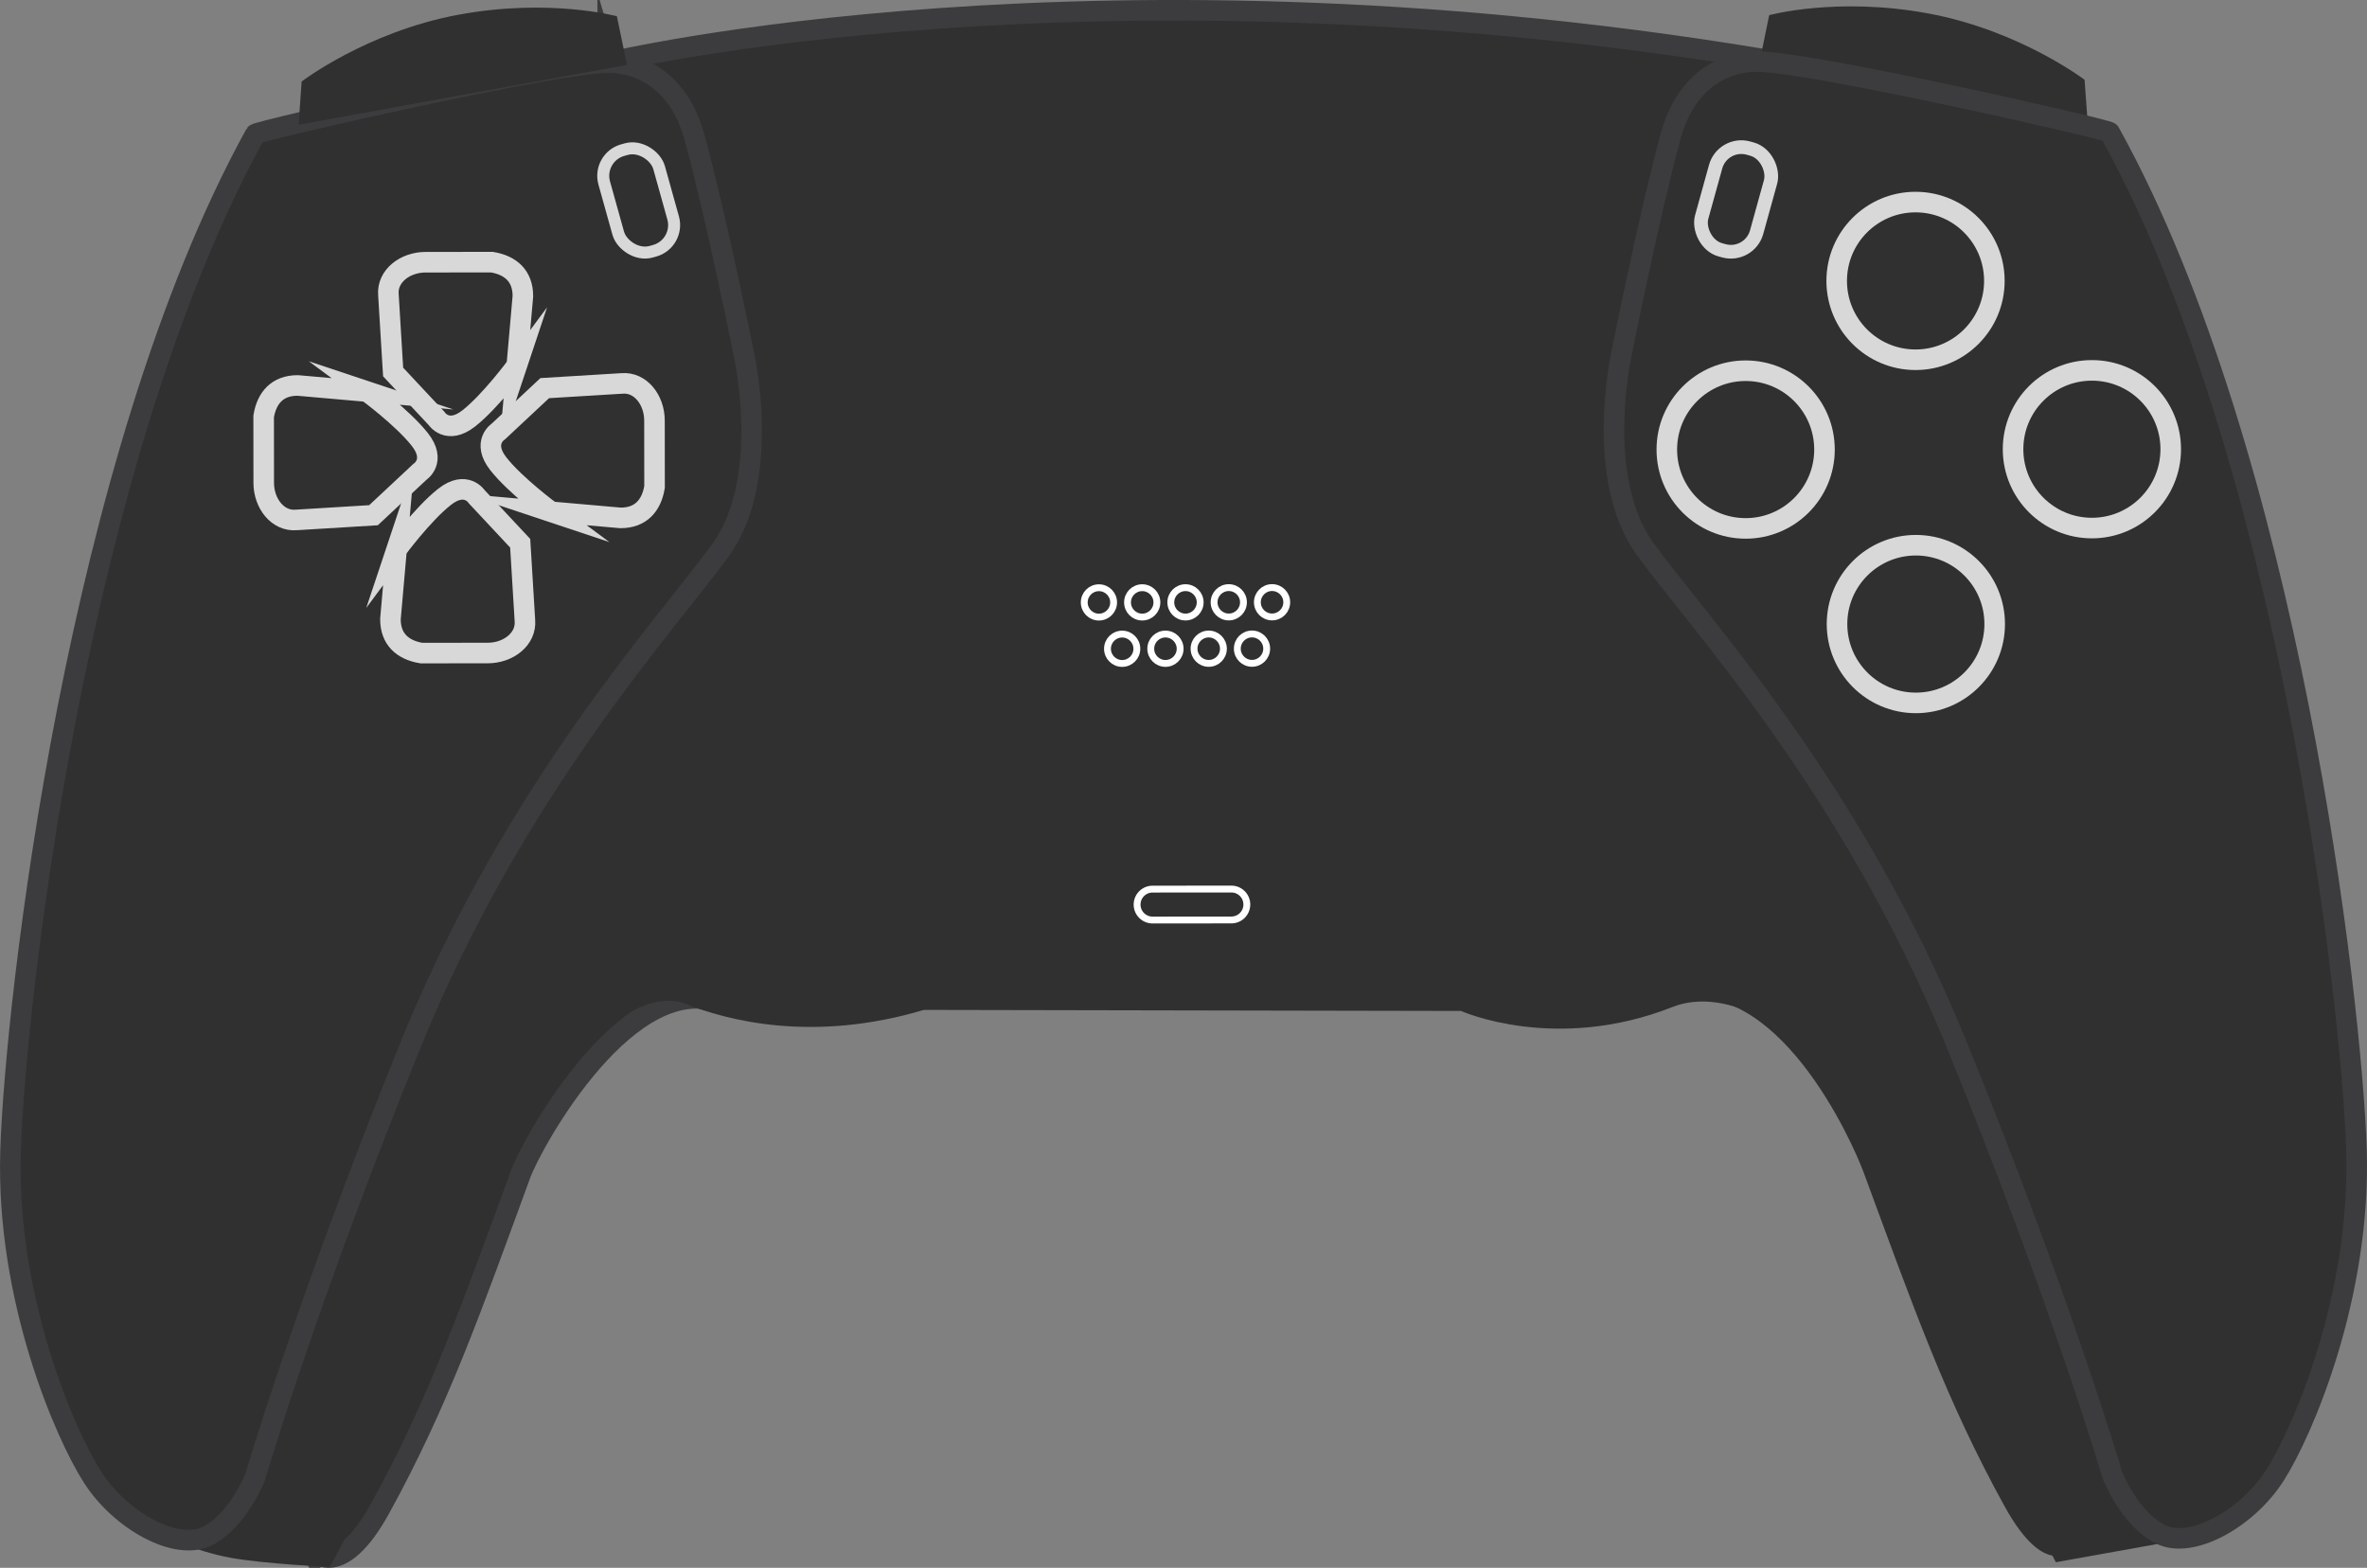 <?xml version="1.0" encoding="UTF-8"?>
<svg id="Layer_1" data-name="Layer 1" xmlns="http://www.w3.org/2000/svg" viewBox="0 0 1381.39 914.94">
  <rect x="0" y="0" width="1381.39" height="914.94" fill="#808080" stroke="none"/>
  <defs>
    <style>
      .cls-1 {
        stroke: #3c3c3e;
      }

      .cls-1, .cls-2, .cls-3, .cls-4, .cls-5, .cls-6 {
        fill: #303030;
      }

      .cls-1, .cls-2, .cls-3, .cls-4, .cls-6 {
        stroke-miterlimit: 10;
      }

      .cls-1, .cls-4 {
        stroke-width: 12px;
      }

      .cls-2 {
        stroke: #fff;
        stroke-width: 4px;
      }

      .cls-3 {
        stroke-width: 7px;
      }

      .cls-3, .cls-4, .cls-6 {
        stroke: #d8d8d8;
      }

      .cls-5 {
        stroke-width: 0px;
      }

      .cls-6 {
        stroke-width: 8px;
      }
    </style>
  </defs>
  <path class="cls-1" d="M183.17,905.4s15.25,17.49,38.76-25.29c34.22-62.27,53.11-116.42,81.9-194.92,7.01-19.11,64.32-122.58,119.37-99.18,0,0-84.3-19.03-87.91-19.02-3.61,0-170.21,291.53-170.21,291.53l18.09,46.89Z"/>
  <path class="cls-5" d="M1208.81,904.44s-15.22,17.52-38.81-25.22c-34.34-62.21-53.33-116.32-82.27-194.77-7.04-19.09-50.63-116.32-112.85-100.92,0,0,81.17-14.51,84.78-14.51s167.15,288.5,167.15,288.5l-18,46.92Z"/>
  <path class="cls-1" d="M354.64,36.55s288.14-69.28,691.05.81l-92.81,182.65-543.04.51-55.2-183.97Z"/>
  <path class="cls-5" d="M60.45,862.22l27.24,31.7s26.92,11.55,46.77,15.14c19.85,3.59,57.74,5.36,57.74,5.36,0,0,9.01-11.74,35.11-76.71,26.1-64.97,61.19-164.23,101.73-213.89,0,0,40.74-50,71.23-37.95,23.91,9.45,73.54,22.93,138.92,3.48l313.47.61s55.05,24.75,123.58-2.37c29.3-11.6,79.84,7.59,115.09,80.63,35.25,73.03,76.84,173.12,84.07,192.06,7.23,18.94,24.4,51.39,24.4,51.39l75.76-13.6,45.97-33.42-40.87-293.13-72.34-190.27-255.45-172.5-527.71.5-129.69,222.48-156.64,335.72-78.39,94.79Z"/>
  <path class="cls-1" d="M149.01,78.24c.97-1.77,174.96-41.66,205.63-41.69,0,0,37.88-2.74,50.56,43.25,12.67,45.99,28.99,127.16,28.99,127.16,0,0,16.31,72.15-13.42,113.67-29.73,41.52-119.84,138.13-181.04,288.83-61.2,150.7-90.87,252.66-90.87,252.66,0,0-9.9,25.27-27.93,34.3-18.03,9.04-50.52-8.97-66.79-34.22-16.26-25.24-50.61-104.59-47.99-190.29,2.63-85.7,38.41-404.16,142.87-593.69Z"/>
  <path class="cls-5" d="M174.26,72.81l1.78-25.26s37.86-28.9,91.07-38.87c53.21-9.97,92.91.81,92.91.81l5.89,28.41-191.66,34.91Z"/>
  <rect class="cls-3" x="356.11" y="86.2" width="33.26" height="61.58" rx="15.57" ry="15.57" transform="translate(-17.73 104.46) rotate(-15.59)"/>
  <path class="cls-4" d="M301.59,213.41l3.57-40.6c-.01-11.85-7.23-18.03-18.06-19.83l-38.79.04c-11.95.01-22.54,8.14-21.63,18.96l2.75,45.1,25.28,27.04s6.32,9.92,18.94-.02c12.62-9.93,27.94-30.7,27.94-30.7Z"/>
  <path class="cls-4" d="M231.43,320.69l-3.57,40.6c.01,11.85,7.23,18.03,18.06,19.83l38.79-.04c11.95-.01,22.54-8.14,21.63-18.96l-2.75-45.1-25.28-27.04s-6.32-9.92-18.94.02c-12.62,9.93-27.94,30.7-27.94,30.7Z"/>
  <path class="cls-4" d="M321.57,298.66l40.6,3.57c11.85-.01,18.03-7.23,19.83-18.06l-.04-38.79c-.01-11.95-8.14-22.54-18.96-21.63l-45.1,2.75-27.04,25.28s-9.92,6.32.02,18.94c9.93,12.62,30.7,27.94,30.7,27.94Z"/>
  <path class="cls-4" d="M214.3,228.51l-40.6-3.57c-11.85.01-18.03,7.23-19.83,18.06l.04,38.79c.01,11.95,8.14,22.54,18.96,21.63l45.1-2.75,27.04-25.28s9.92-6.32-.02-18.94c-9.93-12.62-30.7-27.94-30.7-27.94Z"/>
  <g>
    <circle class="cls-2" cx="641.34" cy="351.55" r="8.57"/>
    <circle class="cls-2" cx="666.6" cy="351.53" r="8.57"/>
    <circle class="cls-2" cx="691.86" cy="351.51" r="8.57"/>
    <circle class="cls-2" cx="717.12" cy="351.48" r="8.57"/>
    <circle class="cls-2" cx="742.38" cy="351.46" r="8.57"/>
    <circle class="cls-2" cx="654.9" cy="378.6" r="8.57"/>
    <circle class="cls-2" cx="680.16" cy="378.58" r="8.57"/>
    <circle class="cls-2" cx="705.42" cy="378.56" r="8.57"/>
    <circle class="cls-2" cx="730.67" cy="378.53" r="8.57"/>
  </g>
  <path class="cls-2" d="M718.65,536.86l-46.01.04c-4.98,0-9.02-4.03-9.03-9.01h0c0-4.98,4.03-9.02,9.01-9.03l46.01-.04c4.98,0,9.02,4.03,9.03,9.01h0c0,4.98-4.03,9.02-9.01,9.03Z"/>
  <path class="cls-5" d="M1218.4,71.82l-1.83-25.26s-37.91-28.83-91.15-38.7c-53.23-9.87-92.91.99-92.91.99l-5.84,28.42,191.72,34.55Z"/>
  <path class="cls-1" d="M1231.24,77.22c-.98-1.76-175.04-41.33-205.71-41.3,0,0-37.89-2.67-50.47,43.35-12.59,46.02-28.75,127.22-28.75,127.22,0,0-16.17,72.18,13.64,113.65,29.81,41.47,120.1,137.9,181.59,288.49,61.48,150.59,91.35,252.49,91.35,252.49,0,0,9.95,25.25,28,34.25,18.05,9,50.51-9.07,66.72-34.34,16.21-25.27,50.42-104.69,47.63-190.38-2.79-85.69-39.17-404.09-143.99-593.42Z"/>
  <path class="cls-5" d="M692.93,309.56l170.23-.16s46.43-.04,58.22-37.94c11.8-37.9,46.23-203.91,46.23-203.91,0,0,7.26-21.66-17.32-28.85-24.59-7.19-316.37-32.18-520.25.49-25.31,4.05-17.27,28.88-17.27,28.88,0,0,34.75,165.95,46.62,203.82,11.87,37.88,58.3,37.83,58.3,37.83l170.23-.16h5.01Z"/>
  <rect class="cls-6" x="996.57" y="85.6" width="33.26" height="61.58" rx="15.57" ry="15.57" transform="translate(1958.59 498.98) rotate(-164.52)"/>
  <circle class="cls-4" cx="1018.77" cy="262.35" r="46.01"/>
  <circle class="cls-4" cx="1220.84" cy="262.15" r="46.01"/>
  <circle class="cls-4" cx="1117.91" cy="163.93" r="46.01"/>
  <circle class="cls-4" cx="1118.1" cy="364.18" r="46.01"/>
</svg>